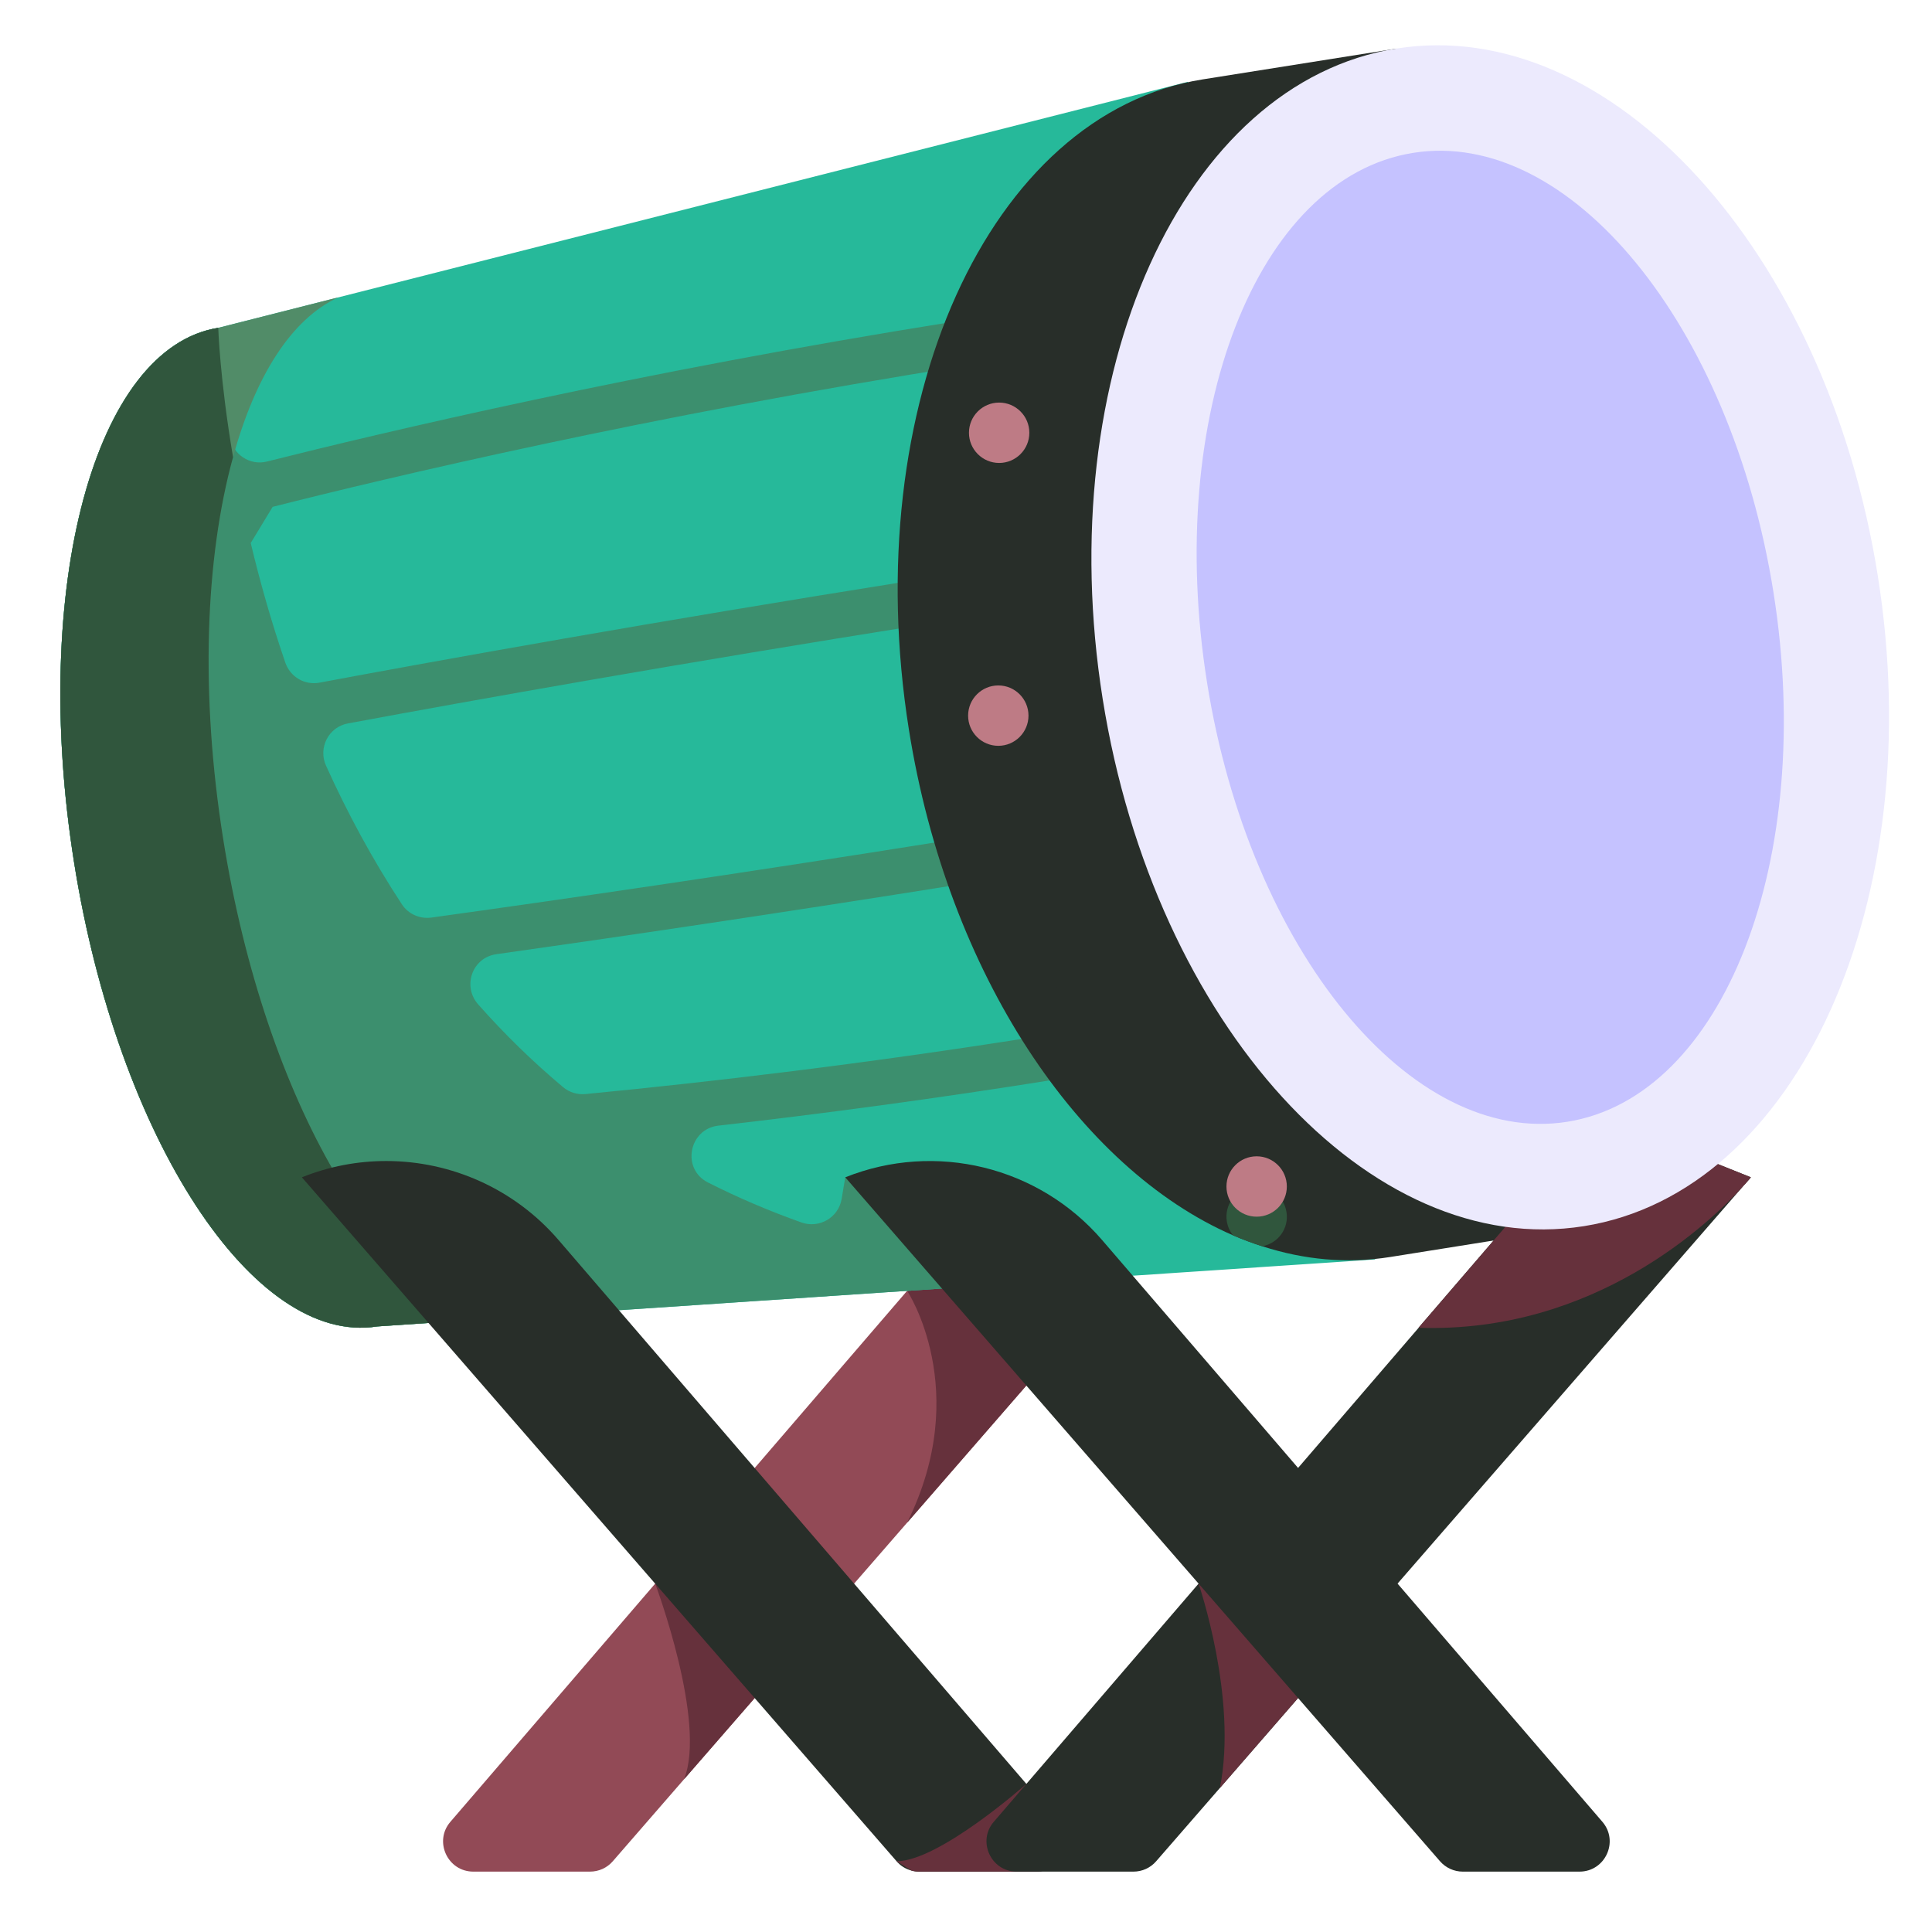 <svg width="32" height="32" viewBox="0 0 32 32" fill="none" xmlns="http://www.w3.org/2000/svg">
<path d="M20 19.5L18.442 21.29L15.025 25.22L13.355 27.14V27.142L11.33 29.47L10.15 30.828C10.055 30.938 9.917 31 9.772 31H7.84C7.412 31 7.182 30.497 7.46 30.175L10.852 26.23L15.025 21.38L15.745 20.543C16.475 19.692 17.527 19.23 18.602 19.23C19.073 19.23 19.545 19.317 20 19.5Z" fill="#924A56"/>
<path d="M15.025 25.22C16.117 23.023 15.025 21.38 15.025 21.38L18.335 20.875L18.442 21.29L15.025 25.22ZM13.355 27.14V27.142L11.33 29.47C11.71 28.52 10.852 26.23 10.852 26.23L12.93 26.335L13.355 27.14Z" fill="#66313C"/>
<path d="M22.777 20.86L18.76 21.13H18.758L6.247 21.97C4.202 22.295 1.955 18.858 1.228 14.29C0.5 9.722 1.57 5.755 3.615 5.43L19.675 1.355L22.777 20.86Z" fill="#26B99A"/>
<path d="M15.508 20.843L14 19.5L13.94 19.859C13.888 20.167 13.569 20.352 13.275 20.248C12.729 20.054 12.212 19.832 11.725 19.585C11.284 19.362 11.408 18.7 11.899 18.644C13.573 18.453 15.482 18.201 17.548 17.869C17.873 17.484 17.576 17.104 17.255 17.156C14.335 17.621 11.74 17.924 9.697 18.121C9.563 18.134 9.431 18.093 9.328 18.008C8.814 17.577 8.346 17.117 7.92 16.636C7.654 16.335 7.822 15.861 8.219 15.805C10.232 15.521 12.881 15.13 15.984 14.635C16.311 14.25 16.013 13.871 15.691 13.922C12.143 14.487 9.201 14.913 7.144 15.198C6.953 15.224 6.762 15.139 6.657 14.979C6.162 14.225 5.747 13.45 5.4 12.682C5.266 12.385 5.443 12.041 5.763 11.982C7.875 11.59 11.238 10.99 15.379 10.332C15.702 9.947 15.407 9.569 15.085 9.62C10.792 10.303 7.348 10.923 5.29 11.307C5.044 11.353 4.806 11.21 4.725 10.973C4.487 10.279 4.3 9.611 4.153 8.994C4.293 8.762 4.375 8.627 4.516 8.395C6.372 7.924 10.718 6.888 16.08 6.043C16.406 5.656 16.108 5.279 15.787 5.33C10.569 6.16 6.326 7.165 4.423 7.644C4.137 7.717 3.852 7.525 3.807 7.233C3.636 6.13 3.615 5.43 3.615 5.43C1.57 5.755 0.5 9.722 1.228 14.29C1.955 18.858 4.202 22.295 6.247 21.97L18.758 21.13C17.585 21.13 16.505 21.027 15.508 20.843Z" fill="#3C8F6E"/>
<path d="M8.297 21.832L6.247 21.97C4.202 22.295 1.955 18.858 1.228 14.29C0.5 9.722 1.57 5.755 3.615 5.43L5.605 4.925C4.825 5.28 4.225 6.237 3.86 7.572C3.402 9.235 3.312 11.482 3.697 13.898C4.39 18.25 6.383 21.615 8.297 21.832Z" fill="#518C68"/>
<path d="M8.297 21.832L6.247 21.97C4.202 22.295 1.955 18.858 1.228 14.29C0.5 9.722 1.57 5.755 3.615 5.43C3.615 5.43 3.64 6.275 3.86 7.572C3.402 9.235 3.312 11.482 3.697 13.898C4.39 18.25 6.383 21.615 8.297 21.832Z" fill="#30563D"/>
<path d="M26.235 20.308L23.025 20.82C22.312 20.933 21.6 20.867 20.907 20.642C20.745 20.59 20.582 20.53 20.42 20.46C17.875 19.352 15.7 16.137 15.055 12.09C14.197 6.702 16.375 1.88 19.92 1.315L23.13 0.805L26.235 20.308Z" fill="#282E29"/>
<path d="M18.182 4.111C18.458 4.111 18.682 3.887 18.682 3.611C18.682 3.335 18.458 3.111 18.182 3.111C17.906 3.111 17.682 3.335 17.682 3.611C17.682 3.887 17.906 4.111 18.182 4.111Z" fill="#282E29"/>
<path d="M16.549 8.168C16.825 8.168 17.049 7.944 17.049 7.668C17.049 7.392 16.825 7.168 16.549 7.168C16.273 7.168 16.049 7.392 16.049 7.668C16.049 7.944 16.273 8.168 16.549 8.168Z" fill="#282E29"/>
<path d="M20.907 20.642C20.745 20.59 20.582 20.53 20.42 20.46C20.37 20.395 20.335 20.317 20.32 20.23C20.277 19.957 20.462 19.703 20.735 19.657C21.008 19.615 21.265 19.8 21.308 20.075C21.352 20.343 21.172 20.593 20.907 20.642Z" fill="#30563D"/>
<path d="M18.003 17.303C18.279 17.303 18.503 17.079 18.503 16.803C18.503 16.527 18.279 16.303 18.003 16.303C17.727 16.303 17.503 16.527 17.503 16.803C17.503 17.079 17.727 17.303 18.003 17.303Z" fill="#282E29"/>
<path d="M16.535 12.853C16.811 12.853 17.035 12.629 17.035 12.353C17.035 12.077 16.811 11.853 16.535 11.853C16.259 11.853 16.035 12.077 16.035 12.353C16.035 12.629 16.259 12.853 16.535 12.853Z" fill="#282E29"/>
<path d="M17.16 31H15.227C15.182 31 15.14 30.995 15.098 30.983C15.002 30.957 14.915 30.905 14.85 30.828L5 19.5C5.455 19.317 5.928 19.23 6.397 19.23C7.473 19.23 8.525 19.692 9.255 20.543L17 29.547L17.54 30.175C17.817 30.497 17.587 31 17.16 31Z" fill="#282E29"/>
<path d="M17.16 31H15.227C15.182 31 15.14 30.995 15.098 30.983L14.85 30.828C15.557 30.828 17 29.547 17 29.547L17.54 30.175C17.817 30.497 17.587 31 17.16 31Z" fill="#66313C"/>
<path d="M29 19.5C29 19.5 28.983 19.523 28.948 19.562L28.87 19.648C28.867 19.652 28.863 19.657 28.858 19.663L22.475 27.003L20.205 29.615L19.15 30.828C19.055 30.938 18.918 31 18.773 31H16.84C16.413 31 16.183 30.497 16.46 30.175L19.852 26.23L23.497 21.992V21.99L26.5 18.5L29 19.5Z" fill="#282E29"/>
<path d="M29 19.5C29 19.5 28.983 19.523 28.948 19.562C28.93 19.585 28.905 19.613 28.87 19.648C28.867 19.652 28.863 19.657 28.858 19.663C28.34 20.233 26.418 22.09 23.497 21.992V21.99L26.5 18.5L29 19.5ZM20.205 29.615C20.505 28.128 19.852 26.23 19.852 26.23L21.835 26.345L22.475 27.003L20.205 29.615Z" fill="#66313C"/>
<path d="M31.102 9.535C31.959 14.921 29.78 19.744 26.235 20.309C22.69 20.873 19.121 16.964 18.264 11.578C17.406 6.192 19.585 1.368 23.131 0.804C26.676 0.24 30.245 4.149 31.102 9.535Z" fill="#ECEAFD"/>
<path d="M25.96 18.58C28.551 18.167 30.079 14.241 29.374 9.809C28.669 5.378 25.997 2.119 23.406 2.532C20.815 2.944 19.287 6.871 19.992 11.302C20.697 15.734 23.369 18.992 25.96 18.58Z" fill="#C5C2FF"/>
<path d="M18.256 20.541L26.54 30.174C26.819 30.498 26.588 31 26.161 31H24.228C24.083 31 23.946 30.937 23.851 30.828L14 19.5C15.495 18.902 17.206 19.32 18.256 20.541Z" fill="#282E29"/>
<path d="M18.182 3.611C18.458 3.611 18.682 3.387 18.682 3.111C18.682 2.835 18.458 2.611 18.182 2.611C17.906 2.611 17.682 2.835 17.682 3.111C17.682 3.387 17.906 3.611 18.182 3.611Z" fill="#282E29"/>
<path d="M16.549 7.668C16.825 7.668 17.049 7.444 17.049 7.168C17.049 6.892 16.825 6.668 16.549 6.668C16.273 6.668 16.049 6.892 16.049 7.168C16.049 7.444 16.273 7.668 16.549 7.668Z" fill="#BE7B85"/>
<path d="M20.814 20.152C21.09 20.152 21.314 19.929 21.314 19.652C21.314 19.376 21.09 19.152 20.814 19.152C20.538 19.152 20.314 19.376 20.314 19.652C20.314 19.929 20.538 20.152 20.814 20.152Z" fill="#BE7B85"/>
<path d="M18.003 16.803C18.279 16.803 18.503 16.579 18.503 16.303C18.503 16.027 18.279 15.803 18.003 15.803C17.727 15.803 17.503 16.027 17.503 16.303C17.503 16.579 17.727 16.803 18.003 16.803Z" fill="#282E29"/>
<path d="M16.535 12.353C16.811 12.353 17.035 12.129 17.035 11.853C17.035 11.577 16.811 11.353 16.535 11.353C16.259 11.353 16.035 11.577 16.035 11.853C16.035 12.129 16.259 12.353 16.535 12.353Z" fill="#BE7B85"/>
</svg>
